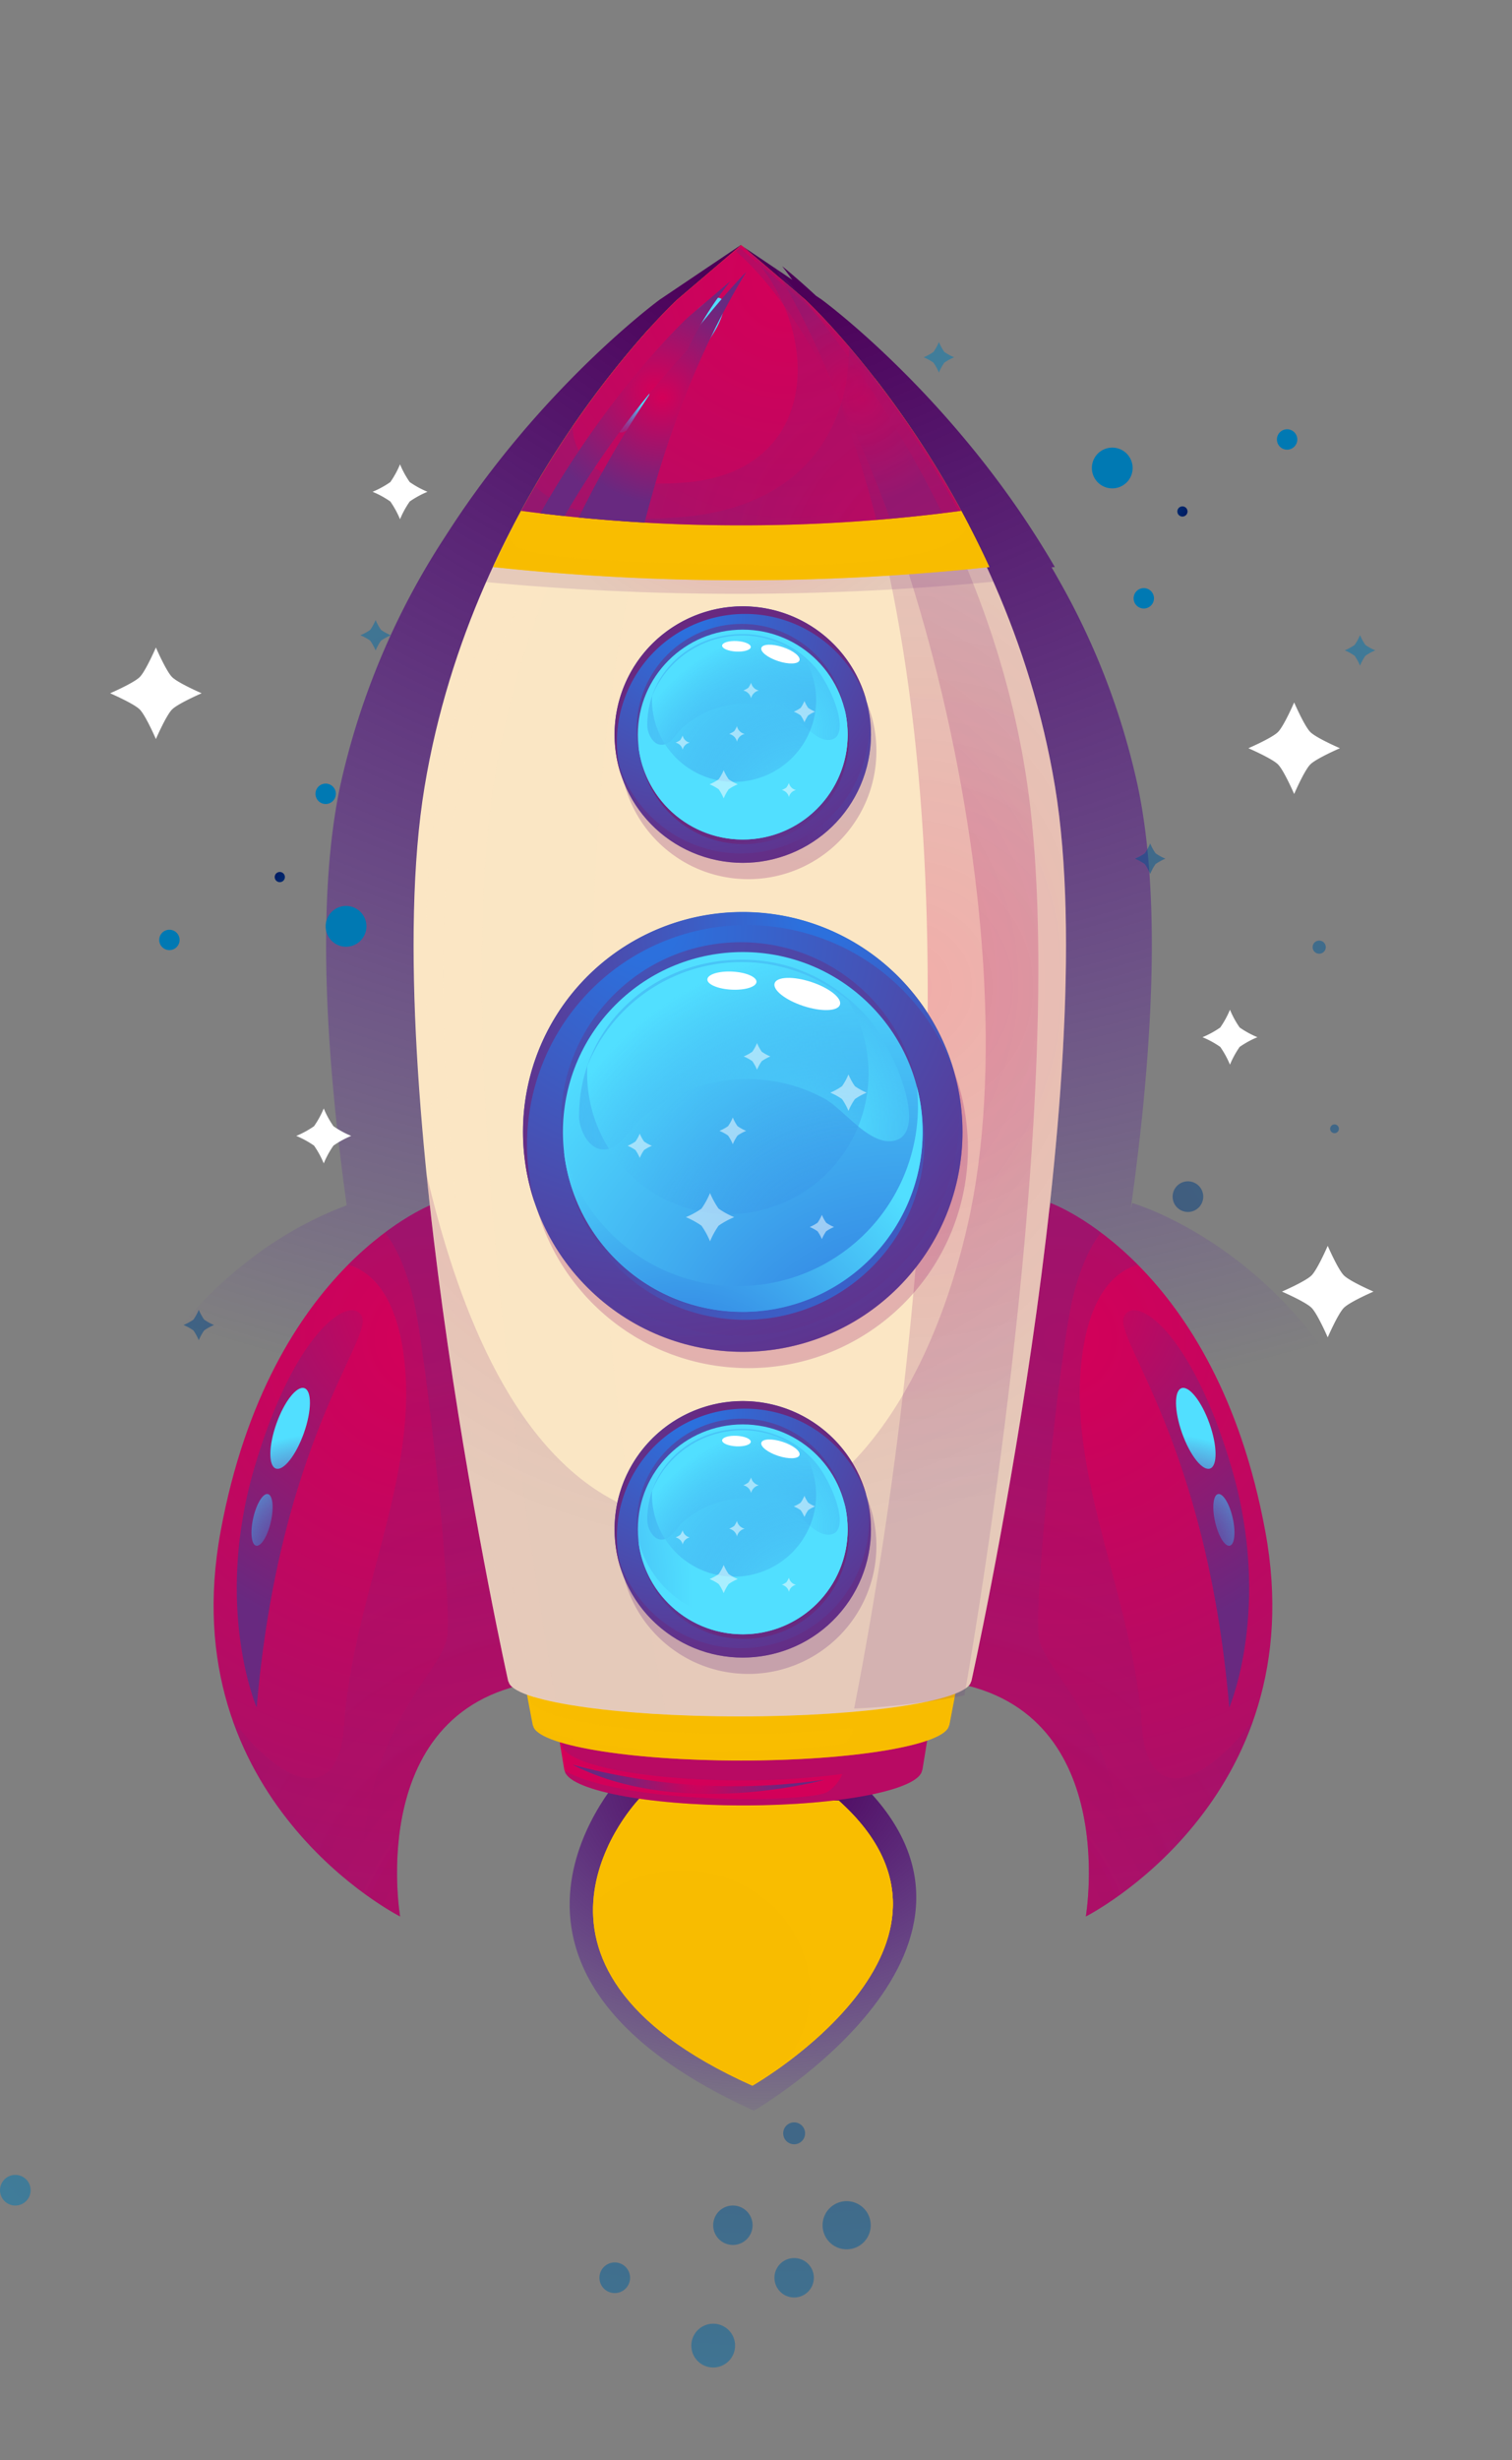 <svg xmlns="http://www.w3.org/2000/svg" xmlns:xlink="http://www.w3.org/1999/xlink" viewBox="0 0 283.598 461.277"><rect x="0" y="0" width="283.598" height="461.277" fill="#808080" stroke="none"/><defs><radialGradient id="b" cx="144.825" cy="39.064" r="259.248" gradientTransform="matrix(1.266 0 0 1 -36.796 0)" gradientUnits="userSpaceOnUse"><stop offset=".059" stop-color="#4b0057"/><stop offset=".878" stop-color="#4b00b3" stop-opacity="0"/></radialGradient><radialGradient id="a" cx="144.03" cy="274.944" r="224.598" gradientUnits="userSpaceOnUse"><stop offset=".059" stop-color="#000e57"/><stop offset=".889" stop-color="#0079b3"/></radialGradient><radialGradient id="i" cx="49.295" cy="162.536" r="17.625" xlink:href="#a"/><radialGradient id="j" cx="245.774" cy="78.766" r="17.626" gradientTransform="rotate(175.137 235.048 87.711)" xlink:href="#a"/><radialGradient id="k" cx="142.22" cy="332.345" r="77.779" xlink:href="#b"/><radialGradient id="c" cx="80.03" cy="250.916" r="247.98" gradientUnits="userSpaceOnUse"><stop offset=".007" stop-color="#d30059"/><stop offset="1" stop-color="#682980"/></radialGradient><radialGradient id="l" cx="107.111" cy="370.344" r="119.866" xlink:href="#c"/><radialGradient id="m" cx="106.388" cy="370.344" r="117.692" xlink:href="#c"/><radialGradient id="n" cx="64.5" cy="334.719" r="69.461" gradientTransform="matrix(.924 .382 .359 -.869 -99.343 510.95)" xlink:href="#c"/><radialGradient id="d" cx="58.814" cy="292.268" r="26.1" gradientUnits="userSpaceOnUse"><stop offset=".059" stop-color="#2c70dd" stop-opacity="0"/><stop offset=".889" stop-color="#51dfff"/></radialGradient><radialGradient id="o" cx="227.687" cy="250.916" r="247.98" gradientTransform="matrix(-1 0 0 1 426.364 0)" xlink:href="#c"/><radialGradient id="p" cx="254.768" cy="370.344" r="119.866" gradientTransform="matrix(-1 0 0 1 426.364 0)" xlink:href="#c"/><radialGradient id="q" cx="254.044" cy="370.344" r="117.692" gradientTransform="matrix(-1 0 0 1 426.364 0)" xlink:href="#c"/><radialGradient id="r" cx="200.945" cy="394.73" r="69.461" gradientTransform="matrix(-.924 .382 -.359 -.869 525.708 510.95)" xlink:href="#c"/><radialGradient id="s" cx="206.471" cy="292.268" r="26.1" gradientTransform="matrix(-1 0 0 1 426.364 0)" xlink:href="#d"/><radialGradient id="t" cx="139.209" cy="199.793" r="103.586" xlink:href="#c"/><radialGradient id="e" cx="169.96" cy="185.129" r="97.207" gradientUnits="userSpaceOnUse"><stop offset="0" stop-color="#d30059"/><stop offset="1" stop-color="#682980" stop-opacity=".6"/></radialGradient><radialGradient id="u" cx="139.986" cy="184.141" r="106.191" xlink:href="#e"/><radialGradient id="v" cx="138.744" cy="79.905" r="40.316" xlink:href="#e"/><radialGradient id="w" cx="148.057" cy="51.793" r="240.162" xlink:href="#c"/><radialGradient id="x" cx="140.339" cy="215.308" r="75.534" xlink:href="#c"/><radialGradient id="f" cx="121.241" cy="174.046" r="95.435" gradientTransform="rotate(45 139.317 212.244)" gradientUnits="userSpaceOnUse"><stop offset=".059" stop-color="#2c70dd"/><stop offset="1" stop-color="#682980"/></radialGradient><radialGradient id="y" cx="120.83" cy="173.025" r="75.524" xlink:href="#f"/><radialGradient id="z" cx="121.614" cy="204.554" r="73.734" xlink:href="#f"/><radialGradient id="A" cx="169.693" cy="265.722" r="100.924" gradientTransform="rotate(81.032 139.686 213.718)" xlink:href="#f"/><radialGradient id="B" cx="168.956" cy="262.406" r="100.925" xlink:href="#f"/><radialGradient id="g" cx="169.325" cy="264.248" r="100.924" gradientTransform="rotate(45 139.317 212.244)" gradientUnits="userSpaceOnUse"><stop offset=".059" stop-color="#2c70dd"/><stop offset=".889" stop-color="#51dfff"/></radialGradient><radialGradient id="h" cx="147.935" cy="211.421" r="77.045" gradientUnits="userSpaceOnUse"><stop offset=".111" stop-color="#51dfff"/><stop offset=".941" stop-color="#2c70dd" stop-opacity="0"/></radialGradient><radialGradient id="C" cx="159.991" cy="240.456" r="71.055" xlink:href="#d"/><radialGradient id="D" cx="169.336" cy="257.415" r="65.083" xlink:href="#g"/><radialGradient id="E" cx="128.772" cy="264.468" r="55.674" gradientTransform="rotate(50.412 139.317 286.752)" xlink:href="#f"/><radialGradient id="F" cx="128.532" cy="263.873" r="44.059" xlink:href="#f"/><radialGradient id="G" cx="128.99" cy="282.266" r="43.014" xlink:href="#f"/><radialGradient id="H" cx="157.038" cy="317.949" r="58.877" xlink:href="#f"/><radialGradient id="I" cx="156.608" cy="316.015" r="58.877" xlink:href="#f"/><radialGradient id="J" cx="156.823" cy="317.09" r="58.877" xlink:href="#g"/><radialGradient id="K" cx="144.344" cy="286.272" r="44.946" xlink:href="#h"/><radialGradient id="L" cx="151.378" cy="303.21" r="41.451" xlink:href="#d"/><radialGradient id="M" cx="156.829" cy="313.103" r="37.968" xlink:href="#g"/><radialGradient id="N" cx="128.772" cy="115.452" r="55.674" gradientTransform="rotate(75.532 139.317 137.736)" xlink:href="#f"/><radialGradient id="O" cx="128.532" cy="114.857" r="44.059" xlink:href="#f"/><radialGradient id="P" cx="128.99" cy="133.25" r="43.014" xlink:href="#f"/><radialGradient id="Q" cx="157.038" cy="168.934" r="58.877" xlink:href="#f"/><radialGradient id="R" cx="156.608" cy="166.999" r="58.877" xlink:href="#f"/><radialGradient id="S" cx="156.823" cy="168.074" r="58.877" xlink:href="#g"/><radialGradient id="T" cx="144.344" cy="137.256" r="44.946" xlink:href="#h"/><radialGradient id="U" cx="151.378" cy="154.194" r="41.451" xlink:href="#d"/><radialGradient id="V" cx="156.829" cy="164.087" r="37.968" xlink:href="#g"/><radialGradient id="W" cx="170.46" cy="105.486" fx="187.384" fy="116.519" r="60.763" xlink:href="#c"/><radialGradient id="X" cx="170.46" cy="102.956" fx="185.609" fy="112.832" r="54.391" xlink:href="#c"/><radialGradient id="Y" cx="60.104" cy="57.547" r="14.022" gradientTransform="rotate(36.276 72.062 167.552)" xlink:href="#d"/><radialGradient id="Z" cx="56.596" cy="72.333" r="8.563" gradientTransform="rotate(32.865 69.395 180.394)" xlink:href="#d"/><radialGradient id="aa" cx="124.258" cy="74.482" r="19.983" xlink:href="#c"/><radialGradient id="ab" cx="122.835" cy="72.989" r="22.649" xlink:href="#c"/><radialGradient id="ac" cx="158.909" cy="71.859" r="23.253" xlink:href="#c"/><radialGradient id="ad" cx="161.69" cy="74.973" r="19.137" xlink:href="#c"/><radialGradient id="ae" cx="131.028" cy="333.612" r="16.816" xlink:href="#c"/></defs><g style="isolation:isolate"><path d="M221.434 359.038l.046-.02.506-.224q.3-.135.665-.305l.005-.002c9.54-4.434 51.132-26.57 40.69-71.359-5.946-25.504-18.897-40.948-30.263-49.992-10.442-8.31-19.545-11.217-20.641-11.547l-.003-.001-.108-.032c.062-.049-.038.405-.268 1.265 3.996-28.345 5.851-57.889 1.38-79.263a136.568 136.568 0 00-14.856-38.832c-.441-.786-.885-1.568-1.336-2.338l-.01-.02c.2-.017.404-.03.604-.048a159.735 159.735 0 00-2.713-4.49q-1.074-1.72-2.168-3.385v-.002l-.11-.168q-.837-1.267-1.683-2.498h.007c-.092-.136-.186-.266-.28-.401-.218-.316-.437-.627-.656-.94-.253-.362-.506-.728-.76-1.085-.12-.168-.239-.33-.358-.496-.23-.323-.463-.641-.694-.96-.219-.3-.437-.603-.655-.9l-.45-.605q-.344-.462-.688-.918l-.577-.764-.536-.698c-.222-.288-.443-.576-.665-.86q-.26-.335-.52-.665l-.61-.768c-.214-.269-.428-.54-.642-.806-.156-.194-.312-.384-.468-.576q-.34-.42-.68-.833-.529-.644-1.056-1.274-.354-.424-.706-.84c-.156-.184-.314-.375-.47-.557-.215-.253-.428-.498-.643-.747l-.085-.1-.041-.048-.445-.51c-.165-.19-.331-.384-.496-.572-.245-.279-.488-.553-.732-.827l-.435-.488-.515-.576-.093-.103-.029-.033a162.358 162.358 0 00-.999-1.095l-.53-.577q-.46-.496-.913-.981l-.141-.15-.144-.154-.408-.43c-.34-.358-.678-.714-1.014-1.062l-.04-.042-.49-.504c-.194-.2-.39-.406-.584-.603l-.002-.003-.486-.493-.354-.356a184.628 184.628 0 00-5.01-4.866l-.276-.26c-.33-.307-.651-.603-.97-.895l-.34-.312c-.305-.277-.6-.545-.894-.809l-.353-.317q-.428-.382-.837-.744a180.402 180.402 0 00-1.129-.987l-.23-.198-.808-.693-.083-.07a134.084 134.084 0 00-2.304-1.913l-.158-.129-.49-.393-.215-.172-.39-.308-.218-.171a86.45 86.45 0 00-.496-.385l-.223-.17a53.49 53.49 0 00-.159-.122l-.145-.11-.11-.081-.081-.061-.058-.042-1.06-.714c-3.904-3.62-6.342-5.542-6.342-5.542.648.838 1.27 1.695 1.898 2.549l-9.641-6.493v-.042l-.032.02-.03-.02v.042l-15.146 10.2-.058.042-.08.06-.11.082-.146.11-.16.121-.222.171a76.904 76.904 0 00-.496.385l-.218.171-.39.308-.215.172-.49.393-.158.129c-.665.539-1.435 1.176-2.303 1.913l-.084.07c-.26.22-.532.455-.807.693l-.231.198a169.211 169.211 0 00-1.129.987q-.41.362-.836.744l-.354.317c-.293.264-.59.532-.894.81l-.34.31-.166.154-.117.107-.687.636-.277.259a183.915 183.915 0 00-4.413 4.266l-.057.058-.539.542-.354.356c-.315.319-.633.646-.952.975l-.162.166c-.155.16-.309.318-.464.48-.344.356-.69.72-1.038 1.086l-.585.62q-.507.54-1.02 1.095-.316.341-.633.689c-.339.37-.677.74-1.019 1.12-.22.244-.443.495-.665.744-.338.38-.676.758-1.017 1.146-.229.261-.459.53-.689.794-.34.392-.68.781-1.022 1.183-.206.242-.415.494-.622.74l-.09.106-.096.114q-.715.85-1.433 1.724c-.056.067-.111.137-.167.205l-.058.07c-.304.372-.608.742-.913 1.12-.276.344-.552.695-.828 1.043-.315.397-.629.793-.944 1.196-.268.345-.537.696-.805 1.046-.274.356-.547.71-.82 1.072l-.26.346c-.225.298-.448.6-.671.9-.21.283-.419.562-.628.847-.157.214-.314.433-.47.649q-.325.448-.65.9c-.148.207-.297.41-.445.62-.237.333-.472.674-.708 1.012-.19.273-.382.544-.572.819-.096.14-.194.276-.29.417h.007q-.945 1.377-1.877 2.797c-.335.509-.669 1.018-1 1.535l-.001.001c-.134.21-.269.416-.403.627a140.55 140.55 0 00-19.652 46.821c-4.13 19.737-2.863 46.44.501 72.733l.002.012q.365 2.853.76 5.697a69.986 69.986 0 00-19.401 11.134l-.003.002c-11.366 9.044-24.317 24.488-30.263 49.992-3.25 13.938-1.454 25.677 2.84 35.377h.001c9.155 20.677 29.682 32.066 37.057 35.607l.01.005c.278.133.537.256.775.366l.016.008q.36.167.657.3l.013.007.491.218.057.024c.291.127.492.211.597.254l.026.011.066.027s-7.668-35.24 26.67-42.984a8.941 8.941 0 001.684.815c.228.086.471.172.727.257l.073.025q.372.123.782.243l.105.03.076.023c.717 3.04 1.193 4.97 1.342 5.565l.007.029.047.187h.062c.117.57.747 1.122 1.831 1.649a14.46 14.46 0 001.514.618c.847.298 1.846.585 2.979.86.69 3.396 1.1 5.29 1.1 5.29h.053c.006.035.026.07.035.106.371 1.35 3.212 2.596 7.828 3.627l.014.003q.568.127 1.171.25l.047.009q.588.119 1.207.233l.094.017c.402.074.811.146 1.233.217l.125.02c.414.07.834.137 1.266.203l.17.026c.421.063.848.126 1.286.188l.218.029c.426.059.856.117 1.297.173l.292.035c.422.053.847.105 1.282.155l.366.04c.42.048.84.095 1.271.14l.411.041c.422.043.845.086 1.276.127l.49.044c.415.038.83.075 1.253.111.184.016.373.03.558.045.409.033.816.066 1.232.097.21.016.425.03.637.045.4.029.8.058 1.206.085l.71.044c.39.024.777.049 1.172.071.281.016.57.03.854.045.356.02.71.039 1.071.057l.927.04c.35.016.697.033 1.05.047.324.013.652.024.979.035.341.013.68.026 1.025.037l1.029.029c.34.01.68.02 1.024.028.374.009.753.015 1.13.023.313.006.624.013.94.018.408.007.822.01 1.235.015.294.003.585.008.88.01q1.06.009 2.132.009c23.04 0 41.78-2.927 42.422-6.575h.053l.008-.035c.04-.188.463-2.15 1.153-5.55 3.124-.856 4.968-1.816 5.176-2.831h.062s.475-1.884 1.274-5.265c.812-.122 1.597-.248 2.337-.377.09-.406.187-.853.289-1.32a4.488 4.488 0 00.688-.463 43.56 43.56 0 0110.631 3.51q1.322.65 2.52 1.369 1.2.717 2.28 1.497 1.081.778 2.05 1.61.97.833 1.832 1.712.864.878 1.627 1.796a29.497 29.497 0 012.078 2.823q.624.962 1.162 1.946.269.491.517.987a36.36 36.36 0 013.37 10.905q.144.955.242 1.882a45.812 45.812 0 01-.473 13.198l.074-.03.013-.005c.105-.043.308-.129.607-.259z" style="mix-blend-mode:screen" fill="url(#b)"/><path d="M60.722 207.832a17.467 17.467 0 001.82 3.328 17.468 17.468 0 003.329 1.82 17.468 17.468 0 00-3.329 1.821 17.467 17.467 0 00-1.82 3.329 17.47 17.47 0 00-1.82-3.329 17.47 17.47 0 00-3.33-1.82 17.47 17.47 0 003.33-1.82 17.47 17.47 0 001.82-3.33zM75.031 87.06a17.465 17.465 0 001.82 3.329 17.465 17.465 0 003.33 1.82 17.467 17.467 0 00-3.33 1.82 17.462 17.462 0 00-1.82 3.329 17.464 17.464 0 00-1.82-3.329 17.467 17.467 0 00-3.329-1.82 17.465 17.465 0 003.329-1.82 17.467 17.467 0 001.82-3.329zM230.697 189.324a17.468 17.468 0 001.82 3.329 17.467 17.467 0 003.33 1.82 17.465 17.465 0 00-3.33 1.82 17.47 17.47 0 00-1.82 3.33 17.467 17.467 0 00-1.82-3.33 17.462 17.462 0 00-3.329-1.82 17.464 17.464 0 003.329-1.82 17.464 17.464 0 001.82-3.329zM242.738 131.705s1.916 4.431 3.034 5.55 5.549 3.034 5.549 3.034-4.43 1.916-5.549 3.034-3.034 5.549-3.034 5.549-1.917-4.43-3.035-5.549-5.549-3.034-5.549-3.034 4.431-1.917 5.55-3.035 3.034-5.549 3.034-5.549zM249.034 233.589s1.916 4.43 3.034 5.548 5.55 3.035 5.55 3.035-4.432 1.917-5.55 3.035-3.034 5.548-3.034 5.548-1.917-4.43-3.035-5.548-5.548-3.035-5.548-3.035 4.43-1.917 5.548-3.035 3.035-5.548 3.035-5.548zM29.241 121.403s1.917 4.43 3.035 5.548 5.548 3.035 5.548 3.035-4.43 1.917-5.548 3.035-3.035 5.548-3.035 5.548-1.917-4.43-3.035-5.548-5.548-3.035-5.548-3.035 4.43-1.917 5.548-3.035 3.035-5.548 3.035-5.548z" fill="#fff"/><path d="M70.452 116.251a9.705 9.705 0 001.011 1.849 9.705 9.705 0 001.849 1.01 9.703 9.703 0 00-1.849 1.012 9.705 9.705 0 00-1.01 1.848 9.703 9.703 0 00-1.012-1.848 9.703 9.703 0 00-1.848-1.011 9.705 9.705 0 001.848-1.011 9.703 9.703 0 001.011-1.849zm144.27 43.738a9.696 9.696 0 01-1.849 1.011 9.696 9.696 0 011.849 1.011 9.696 9.696 0 011.01 1.849 9.696 9.696 0 011.012-1.849 9.696 9.696 0 011.848-1.011 9.696 9.696 0 01-1.848-1.011 9.696 9.696 0 01-1.011-1.849 9.696 9.696 0 01-1.011 1.849zm39.36-39.058a9.7 9.7 0 01-1.849 1.011 9.7 9.7 0 011.849 1.011 9.7 9.7 0 011.01 1.849 9.701 9.701 0 011.012-1.849 9.699 9.699 0 011.848-1.01 9.699 9.699 0 01-1.848-1.012 9.704 9.704 0 01-1.011-1.848 9.703 9.703 0 01-1.011 1.848zM36.274 247.427a9.696 9.696 0 01-1.849 1.01 9.702 9.702 0 011.849 1.011 9.7 9.7 0 011.01 1.849 9.705 9.705 0 011.012-1.849 9.705 9.705 0 011.848-1.01 9.7 9.7 0 01-1.848-1.011 9.702 9.702 0 01-1.011-1.849 9.696 9.696 0 01-1.011 1.849zm138.82-181.444a9.696 9.696 0 01-1.849 1.011 9.696 9.696 0 011.849 1.011 9.696 9.696 0 011.01 1.849 9.696 9.696 0 011.012-1.849 9.696 9.696 0 011.848-1.011 9.696 9.696 0 01-1.848-1.011 9.7 9.7 0 01-1.011-1.849 9.7 9.7 0 01-1.011 1.849zM-14.772 434.872a8.207 8.207 0 00-8.207 8.207 8.207 8.207 0 008.207 8.207 8.207 8.207 0 008.207-8.207 8.207 8.207 0 00-8.207-8.207zm6.976 27.903a2.052 2.052 0 00-2.052 2.052 2.052 2.052 0 002.052 2.051 2.052 2.052 0 002.051-2.051 2.052 2.052 0 00-2.051-2.052zm-35.7-11.49a4.924 4.924 0 00-4.924 4.925 4.924 4.924 0 004.924 4.924 4.924 4.924 0 004.924-4.924 4.924 4.924 0 00-4.924-4.924zm-12.31-82.068a3.283 3.283 0 00-3.283 3.283 3.283 3.283 0 003.283 3.283 3.283 3.283 0 003.282-3.283 3.283 3.283 0 00-3.282-3.283zm193.27 44.317a3.693 3.693 0 103.693 3.693 3.693 3.693 0 00-3.693-3.693zm-3.693 22.159a4.103 4.103 0 104.104 4.103 4.103 4.103 0 00-4.104-4.103zm187.936-18.876a9.848 9.848 0 109.848 9.848 9.848 9.848 0 00-9.848-9.848zm-17.645 51.703a2.872 2.872 0 102.873 2.872 2.872 2.872 0 00-2.873-2.872zm.41-26.262a4.103 4.103 0 104.104 4.103 4.103 4.103 0 00-4.103-4.103zm-13.95-60.73a3.283 3.283 0 103.282 3.282 3.283 3.283 0 00-3.283-3.282zm77.964 51.703a13.13 13.13 0 1013.13 13.13 13.13 13.13 0 00-13.13-13.13zm-15.593 43.496a3.283 3.283 0 103.283 3.282 3.283 3.283 0 00-3.283-3.282zm14.772-70.579a2.462 2.462 0 102.462 2.462 2.462 2.462 0 00-2.462-2.462zm6.566-25.441a4.103 4.103 0 104.103 4.103 4.103 4.103 0 00-4.103-4.103zm-27.493 62.372a2.872 2.872 0 102.872 2.872 2.872 2.872 0 00-2.872-2.872zM27.493 473.444a6.155 6.155 0 106.155 6.155 6.155 6.155 0 00-6.155-6.155zM-48.83 302.742a4.514 4.514 0 00-4.514 4.514 4.514 4.514 0 004.514 4.514 4.514 4.514 0 004.513-4.514 4.514 4.514 0 00-4.514-4.514zm10.668 30.365a2.052 2.052 0 00-2.051 2.052 2.052 2.052 0 002.051 2.052 2.052 2.052 0 002.052-2.052 2.052 2.052 0 00-2.052-2.051zm-34.468-5.744a8.617 8.617 0 00-8.617 8.617 8.617 8.617 0 008.617 8.617 8.617 8.617 0 008.617-8.617 8.617 8.617 0 00-8.617-8.617zm18.055-5.745a2.052 2.052 0 00-2.052 2.052 2.052 2.052 0 002.052 2.051 2.052 2.052 0 002.052-2.051 2.052 2.052 0 00-2.052-2.052zm-31.596 76.323a7.386 7.386 0 00-7.387 7.387 7.386 7.386 0 007.387 7.386 7.386 7.386 0 007.386-7.387 7.386 7.386 0 00-7.386-7.386zm35.7 0a2.052 2.052 0 00-2.052 2.052 2.052 2.052 0 002.051 2.052 2.052 2.052 0 002.052-2.052 2.052 2.052 0 00-2.052-2.052zm-26.673 77.144a4.103 4.103 0 00-4.103 4.104 4.103 4.103 0 004.103 4.103 4.103 4.103 0 004.103-4.103 4.103 4.103 0 00-4.103-4.104zM2.872 407.79a2.872 2.872 0 102.873 2.873 2.872 2.872 0 00-2.873-2.873zm155.93 4.925a4.514 4.514 0 104.514 4.513 4.514 4.514 0 00-4.514-4.513zm-9.848-14.773a2.052 2.052 0 102.051 2.052 2.052 2.052 0 00-2.051-2.052zm0 25.441a3.693 3.693 0 103.693 3.694 3.693 3.693 0 00-3.693-3.694zm-33.648.821a2.872 2.872 0 102.872 2.873 2.872 2.872 0 00-2.872-2.873zm107.509-202.708a2.872 2.872 0 102.872 2.872 2.872 2.872 0 00-2.872-2.872zm24.62-45.138a1.231 1.231 0 101.231 1.231 1.231 1.231 0 00-1.23-1.23zm2.873 34.469a.82.82 0 10.82.82.82.82 0 00-.82-.82z" style="mix-blend-mode:screen" opacity=".5" fill="url(#a)"/><path d="M53.437 164.448a.956.956 0 11-.956-.956.956.956 0 01.956.956zm7.645-17.522a1.911 1.911 0 101.912 1.912 1.911 1.911 0 00-1.912-1.912zm3.823 22.937a3.823 3.823 0 103.823 3.823 3.823 3.823 0 00-3.823-3.823zm-33.131 4.46a1.911 1.911 0 101.911 1.912 1.911 1.911 0 00-1.911-1.912z" style="mix-blend-mode:screen" fill="url(#i)"/><path d="M220.83 95.98a.956.956 0 111.034.872.956.956 0 01-1.033-.871zm-6.131 18.108a1.911 1.911 0 10-2.067-1.743 1.912 1.912 0 002.067 1.743zm-5.755-22.53a3.823 3.823 0 10-4.134-3.485 3.823 3.823 0 004.134 3.484zm32.634-7.255a1.911 1.911 0 10-2.067-1.743 1.911 1.911 0 002.067 1.743z" style="mix-blend-mode:screen" fill="url(#j)"/><path d="M141.408 395.758c-59.194-26.903-24.404-63.3-24.404-63.3l43.097.527c34.79 31.65-18.693 62.773-18.693 62.773z" style="mix-blend-mode:screen" fill="url(#k)"/><path d="M157.303 337.604l-37.285-.45s-30.097 30.996 21.113 53.906c0 0 46.27-26.503 16.172-53.456z" fill="#f9bd00"/><path d="M157.303 337.604l-37.285-.45s-30.097 30.996 21.113 53.906c0 0 46.27-26.503 16.172-53.456z" style="mix-blend-mode:multiply" fill="#f9bd00"/><path d="M149.932 348.488l-21.973-.264S110.222 366.49 140.4 379.99c0 0 27.267-15.619 9.53-31.502z" style="mix-blend-mode:multiply" fill="#f9bd00"/><path d="M150.013 337.476l-22.142-.321s-17.873 22.183 12.538 38.58c0 0 27.477-18.969 9.604-38.259z" fill="#f9bd00"/><path d="M145.485 337.545l-12.736-.22s-10.282 15.17 7.212 26.382c0 0 15.805-12.971 5.524-26.162z" style="mix-blend-mode:multiply" fill="#f9bd00"/><path d="M144.143 337.545l-9.948-.22s-8.03 15.17 5.633 26.382c0 0 12.346-12.971 4.315-26.162z" style="mix-blend-mode:screen" fill="#f9bd00"/><path d="M157.303 337.604l-37.285-.45a36.01 36.01 0 00-6.007 9.106l32.436.39c17.636 15.794 9.05 31.43-1.082 41.674 10.692-7.436 36.27-28.93 11.938-50.72z" style="mix-blend-mode:multiply" fill="#f9bd00"/><path d="M127.837 350.64a24.783 24.783 0 00-16.569 6.239c-.533 10.387 5.34 23.21 29.863 34.181 0 0 2.429-1.392 5.808-3.858a21.809 21.809 0 004.986-13.837c0-12.55-10.785-22.724-24.088-22.724z" style="mix-blend-mode:screen" fill="#f9bd00" opacity=".4"/><path d="M81.69 225.556s-31.007 11.074-40.31 61.572 33.666 72.204 33.666 72.204-7.088-41.196 28.35-44.297c0 0-22.37-90.144-21.706-89.48z" fill="url(#c)"/><path d="M103.396 315.035s-22.37-90.144-21.706-89.48c0 0-7.597 2.718-16.397 11.581 3.844 1.088 9.335 5.102 10.653 18.934 2.077 21.816-9.87 44.152-11.428 67.526-1.045 15.675-12.134 10.559-20.893-1.091 8.902 25.445 31.421 36.827 31.421 36.827s-7.088-41.196 28.35-44.297z" style="mix-blend-mode:multiply" opacity=".25" fill="url(#l)"/><path d="M103.396 315.035s-22.37-90.144-21.706-89.48a41.08 41.08 0 00-9.492 5.562c1.106 1.343 3.545 4.96 5.318 12.35 2.362 9.84 7.48 57.473 6.299 63.771S70.43 321.804 68.069 346.21c0 0-4.269 2.601-12.8-3.402a70.405 70.405 0 0019.777 16.524s-7.088-41.196 28.35-44.297z" style="mix-blend-mode:multiply" opacity=".25" fill="url(#m)"/><path d="M48.14 320.151s-8.09-18.742-.447-44.883 18.267-32.673 20.196-28.398-15.486 23.393-19.749 73.281z" style="mix-blend-mode:screen" fill="url(#n)"/><path d="M57.103 260.28c1.417.504 1.365 4.286-.116 8.448s-3.83 7.127-5.247 6.623-1.365-4.286.116-8.448 3.83-7.127 5.247-6.623zM47.5 284.6c-.609 2.673-.364 5.008.546 5.216s2.141-1.792 2.75-4.465.365-5.01-.545-5.216-2.142 1.791-2.75 4.465z" style="mix-blend-mode:screen" fill="url(#d)"/><path d="M197.017 225.556s31.008 11.074 40.31 61.572-33.665 72.204-33.665 72.204 7.087-41.196-28.35-44.297c0 0 22.37-90.144 21.705-89.48z" fill="url(#o)"/><path d="M175.312 315.035s22.37-90.144 21.705-89.48c0 0 7.597 2.718 16.398 11.581-3.844 1.088-9.336 5.102-10.653 18.934-2.078 21.816 9.869 44.152 11.427 67.526 1.045 15.675 12.135 10.559 20.894-1.091-8.902 25.445-31.421 36.827-31.421 36.827s7.087-41.196-28.35-44.297z" style="mix-blend-mode:multiply" opacity=".25" fill="url(#p)"/><path d="M175.312 315.035s22.37-90.144 21.705-89.48a41.082 41.082 0 019.492 5.562c-1.105 1.343-3.544 4.96-5.318 12.35-2.362 9.84-7.48 57.473-6.298 63.771s13.384 14.566 15.746 38.972c0 0 4.269 2.601 12.8-3.402a70.405 70.405 0 01-19.777 16.524s7.087-41.196-28.35-44.297z" style="mix-blend-mode:multiply" opacity=".25" fill="url(#q)"/><path d="M230.567 320.151s8.091-18.742.448-44.883-18.267-32.673-20.196-28.398 15.485 23.393 19.748 73.281z" style="mix-blend-mode:screen" fill="url(#r)"/><path d="M226.851 266.903c1.481 4.162 1.533 7.944.116 8.448s-3.766-2.46-5.246-6.623-1.533-7.944-.116-8.448 3.766 2.46 5.246 6.623zm1.605 13.232c-.91.207-1.154 2.542-.545 5.216s1.84 4.672 2.75 4.465 1.154-2.543.545-5.216-1.84-4.673-2.75-4.465z" style="mix-blend-mode:screen" fill="url(#s)"/><path d="M185.132 162.935c-7.145-56.334-36.44-91.543-36.44-91.543l-9.25-10.277v-.042l-.019.021-.019-.021v.042l-9.25 10.277s-29.295 35.209-36.44 91.543 12.147 169.003 12.147 169.003h.042c.508 3.648 15.315 6.575 33.52 6.575s33.013-2.927 33.52-6.575h.043s19.292-112.668 12.147-169.003z" fill="#d30059"/><path d="M185.545 166.574a158.014 158.014 0 00-.412-3.639c-7.146-56.334-36.44-91.543-36.44-91.543l-9.25-10.277v-.042l-.02.021-.019-.021v.042l-9.25 10.277s-29.295 35.209-36.44 91.543c-2.806 22.128-1.533 52.947 1.047 82.216 4.047 43.378 10.672 82.08 10.672 82.08h.042c.508 3.649 15.315 6.575 33.52 6.575a141.159 141.159 0 0018.999-1.192 7.087 7.087 0 01-2.847 3.384c-3.13 1.937-37.14 2.576-49.216-3.953.78 3.598 15.466 6.468 33.492 6.468 18.206 0 33.013-2.927 33.52-6.575h.043s.508-2.972 1.327-8.169l-1.269.538c2.792-17.064 16.574-105.174 12.5-157.733z" style="mix-blend-mode:multiply" opacity=".25" fill="url(#t)"/><path d="M192.174 154.519c-8.313-56.335-42.396-91.544-42.396-91.544L139.016 52.7v-.043l-.022.022-.022-.022v.043l-10.763 10.276s-34.082 35.21-42.395 91.544 14.132 169.003 14.132 169.003h.049c.59 3.648 17.818 6.574 38.999 6.574s38.408-2.926 38.999-6.574h.049s22.445-112.669 14.132-169.003z" fill="#f9bd00"/><path d="M191.908 152.892c-8.724-55.377-42.13-89.917-42.13-89.917L139.016 52.7v-.043l-.022.022-.022-.022v.043l-10.763 10.276s-34.082 35.21-42.395 91.544c-4.588 31.094.194 79.344 5.4 116.344 4.005 27.522 8.02 47.677 8.02 47.677h.049c.59 3.648 17.818 6.575 38.999 6.575a191.828 191.828 0 0021.775-1.153 4.214 4.214 0 01-1.526 2.795c-1.698 1.018-44.761 4.487-58.628-3.45l.043.215h.049c.59 3.648 17.818 6.574 38.999 6.574s38.408-2.926 38.999-6.574h.049s.983-4.94 2.46-13.247l-1.8 1.028c4.638-25.164 19.118-109.985 13.206-158.411z" style="mix-blend-mode:multiply" fill="#f9bd00" opacity=".5"/><path d="M197.895 147.558c-9.243-55.914-47.142-90.861-47.142-90.861l-11.967-10.2v-.042l-.025.02-.024-.02v.042l-11.968 10.2s-37.898 34.947-47.142 90.861S95.34 315.303 95.34 315.303h.054c.657 3.62 19.814 6.525 43.366 6.525s42.71-2.905 43.366-6.525h.054s24.958-111.83 15.714-167.745z" fill="#fbe6c4"/><g style="mix-blend-mode:screen" opacity=".5" fill="#fbe6c4"><path d="M144.327 52.038l8.91 7.594a45.164 45.164 0 00-.175-.164l-8.735-7.445z"/><path d="M144.278 51.996l.025.021.009-.008-3.217-2.741v-.042l-.025.02-.025-.02v.042l-11.967 10.2S91.18 94.414 81.936 150.329c-8.76 52.99 13.193 156.183 15.514 166.834a19.268 19.268 0 002.864 1.059C96.666 301.164 76.756 203.99 85.168 153.1c9.244-55.915 47.143-90.862 47.143-90.862l11.967-10.2z" style="mix-blend-mode:screen"/></g><path d="M124.926 321.421c-8.207-41.583-33.194-191.493 15.039-270.433 0 0-41.652 41.53-48.244 102.885-5.86 54.542 9.115 145.541 12.514 165.082a137.742 137.742 0 0020.691 2.466z" style="mix-blend-mode:screen" fill="#fbe6c4" opacity=".5"/><path d="M160.204 320.346c8.207-41.584 33.194-191.494-15.039-270.433 0 0 41.653 41.529 48.244 102.885 5.86 54.542-9.115 145.54-12.514 165.082a137.742 137.742 0 01-20.691 2.466z" style="mix-blend-mode:multiply" opacity=".25" fill="url(#e)"/><path d="M150.753 56.697l-11.967-10.2v-.042l-.025.02-.024-.02v.042l-.71.605c30.06 26.345 56.502 125.694 43.44 182.69-9.442 41.204-35.094 68.957-67.11 51.102-20.604-11.491-29.784-41.587-34.334-60.604 4.872 48.196 15.318 95.013 15.318 95.013h.054c.657 3.62 19.814 6.525 43.366 6.525s42.71-2.905 43.366-6.525h.054s24.958-111.83 15.714-167.745-47.142-90.861-47.142-90.861z" style="mix-blend-mode:multiply" opacity=".25" fill="url(#u)"/><path d="M138.344 111.34c16.535 0 32.583-.803 47.967-2.275a180.163 180.163 0 00-20.496-34.983 138.568 138.568 0 00-14.561-15.37l-12.883-10.2v-.041l-.027.02-.026-.02v.042l-12.883 10.2s-2.436 2.092-6.253 6.053a180.03 180.03 0 00-28.004 44.374 504.399 504.399 0 0047.166 2.2z" style="mix-blend-mode:multiply" opacity=".25" fill="url(#v)"/><path d="M139.023 108.796a434.803 434.803 0 0046.548-2.476c-14.491-31.628-34.556-50.151-34.556-50.151l-11.968-10.2v-.042l-.024.02-.025-.02v.042l-11.967 10.2s-20.065 18.523-34.557 50.151a434.806 434.806 0 0046.549 2.476z" fill="#f9bd00"/><path d="M138.424 100.893a378.151 378.151 0 0043.29-2.448 182.132 182.132 0 00-17.411-27.219 132.89 132.89 0 00-12.611-12.662l-13.24-10.2v-.042l-.028.02-.027-.02v.042l-13.24 10.2s-1.318 1.1-3.534 3.212a178.943 178.943 0 00-25.359 36.798 378.896 378.896 0 0042.16 2.319z" style="mix-blend-mode:screen" fill="#f9bd00"/><path d="M139.023 98.497a308.27 308.27 0 0041.28-2.72c-13.64-25.156-29.288-39.608-29.288-39.608l-11.968-10.2v-.042l-.024.02-.025-.02v.042l-11.967 10.2S111.38 70.62 97.74 95.777a308.27 308.27 0 0041.282 2.72z" fill="url(#w)"/><path d="M181.552 215.308a41.26 41.26 0 01-25.171 37.974q-1.85.782-3.787 1.386a41.199 41.199 0 01-12.255 1.853c-.68 0-1.354-.019-2.025-.052-.221-.01-.44-.03-.66-.045a41.85 41.85 0 01-1.339-.102c-.262-.025-.522-.059-.782-.09a41.43 41.43 0 01-1.19-.15c-.275-.04-.547-.087-.82-.133a40.868 40.868 0 01-1.126-.2 40.426 40.426 0 01-.829-.173q-.546-.118-1.086-.25a40.25 40.25 0 01-1.886-.512c-.27-.08-.54-.16-.806-.246a41.029 41.029 0 01-1.055-.356c-.258-.09-.517-.178-.774-.274-.36-.134-.716-.278-1.072-.422-.238-.097-.478-.188-.714-.289a40.936 40.936 0 01-1.229-.556c-.17-.079-.344-.152-.513-.234q-.838-.405-1.654-.847c-.235-.127-.463-.263-.695-.394-.317-.18-.635-.357-.946-.544-.258-.156-.51-.319-.765-.48-.277-.174-.555-.349-.828-.53-.261-.174-.518-.355-.775-.534-.257-.18-.513-.359-.765-.544a41.603 41.603 0 01-.774-.584q-.358-.276-.71-.558-.388-.312-.767-.632-.333-.282-.658-.57a41.56 41.56 0 01-.759-.683c-.204-.189-.403-.382-.603-.575-.253-.244-.506-.488-.753-.738-.18-.184-.356-.373-.534-.56-.255-.27-.511-.536-.759-.812-.138-.154-.27-.313-.406-.469a41.377 41.377 0 01-2.712-3.462c-.088-.125-.18-.247-.266-.374-.237-.346-.463-.7-.69-1.054-.11-.172-.223-.343-.33-.517a41.143 41.143 0 01-.624-1.049c-.109-.189-.22-.377-.326-.567-.197-.353-.386-.71-.573-1.068a41.832 41.832 0 01-.301-.59q-.272-.544-.528-1.097-.137-.297-.27-.596a40.83 40.83 0 01-.487-1.14c-.078-.192-.153-.385-.228-.577a40.82 40.82 0 01-.451-1.2c-.061-.172-.117-.346-.176-.519a40.995 40.995 0 01-.425-1.302l-.088-.312a40.941 40.941 0 01-1.035-4.414c-.032-.18-.067-.36-.097-.541-.009-.057-.02-.113-.03-.17v-.005c-.048-.298-.087-.599-.128-.9q-.06-.442-.112-.887c-.035-.305-.069-.61-.097-.916a40.841 40.841 0 01-.088-1.163c-.015-.24-.034-.478-.045-.719a41.326 41.326 0 01-.05-1.936 41.545 41.545 0 01.475-6.277 41.105 41.105 0 0111.597-22.866q1.398-1.398 2.926-2.66 1.527-1.26 3.173-2.372a41.021 41.021 0 0123.043-7.039c.659 0 1.313.02 1.965.05.21.01.418.027.627.04.443.027.884.06 1.323.1.241.023.48.05.72.077q.615.069 1.224.155c.24.035.48.069.72.107.418.068.834.144 1.249.223.214.042.429.08.641.123q.833.175 1.654.382l.269.067q.858.223 1.701.483c.224.069.445.145.667.217.37.12.74.243 1.105.374.25.09.498.183.746.277q.5.19.992.391c.256.105.51.21.764.32.32.139.636.284.952.43.247.116.496.228.74.347.344.168.682.345 1.02.522q.588.308 1.165.634c.312.177.626.352.933.537.275.165.545.339.816.51.238.151.476.301.711.456.282.187.56.378.836.571q.319.223.634.45c.285.208.568.417.848.631.184.14.365.285.546.43.295.233.59.467.88.709.105.088.207.18.312.27a41.405 41.405 0 013.105 2.948c.097.1.194.2.29.302.295.318.584.642.87.97q.146.165.29.333.434.507.852 1.027l.202.257a41.275 41.275 0 013.536 5.27l.037.063q.375.667.723 1.35l.097.188q.346.682.668 1.377l.048.106a40.894 40.894 0 012.269 6.246v.003q.183.667.342 1.344v.001q.261 1.1.461 2.22c.013.067.025.133.036.2q.175 1 .3 2.016c.017.133.035.265.05.399.071.62.126 1.246.169 1.875.011.167.028.334.038.502.043.768.07 1.541.07 2.32zm-17.212 73.145c-.005-.097-.015-.192-.022-.289a24.147 24.147 0 00-.098-1.097c-.009-.078-.02-.154-.03-.231q-.073-.594-.174-1.178l-.021-.115a23.86 23.86 0 00-1.805-5.754l-.01-.023q-.405-.878-.876-1.716l-.008-.014a24.077 24.077 0 00-2.122-3.154l-.052-.067q-.58-.723-1.21-1.4l-.07-.073a24.169 24.169 0 00-2.718-2.478c-.048-.038-.095-.076-.144-.113q-.702-.54-1.444-1.03l-.174-.11a23.986 23.986 0 00-3.153-1.717c-.083-.038-.164-.076-.248-.112q-.79-.346-1.61-.636c-.092-.033-.185-.063-.277-.094a23.855 23.855 0 00-3.48-.896c-.108-.02-.215-.04-.323-.058q-.862-.142-1.743-.221c-.112-.01-.224-.017-.336-.026a24.324 24.324 0 00-1.853-.078 23.955 23.955 0 00-16.166 6.246q-.854.776-1.631 1.63a23.97 23.97 0 00-6.246 16.166c0 .62.031 1.232.077 1.839.008.1.014.201.023.301.05.561.116 1.117.203 1.666v.002l.024.132.023.13a23.873 23.873 0 00.94 3.695c.014.043.027.085.042.127l.04.12q.33.933.735 1.828l.079.175q.406.884.879 1.729l.085.148c.327.573.673 1.132 1.044 1.674l.035.05a24.156 24.156 0 002.544 3.103c.04.04.078.082.117.123q.661.673 1.375 1.292l.19.164q.707.603 1.46 1.152c.068.05.137.097.206.146.513.365 1.038.714 1.58 1.038.049.03.098.056.147.085.567.334 1.145.65 1.74.937l.008.004c.586.283 1.187.538 1.798.774.072.028.144.058.217.085.583.219 1.18.412 1.784.586.1.028.2.058.301.085q.899.246 1.824.422c.104.02.209.038.313.056.629.111 1.265.202 1.91.263.079.007.159.011.239.018.68.058 1.366.094 2.06.094a24.029 24.029 0 0019.267-9.657q.692-.926 1.296-1.919.3-.495.579-1.006a23.936 23.936 0 002.901-11.46c0-.458-.015-.912-.04-1.363zM116.396 142.94c.05.561.116 1.117.203 1.666v.002l.024.132.023.13a23.881 23.881 0 00.94 3.696l.042.126.04.12q.33.933.735 1.828l.079.175q.406.884.879 1.729l.085.149c.327.572.673 1.132 1.044 1.674l.034.047a24.159 24.159 0 002.546 3.106l.116.122q.661.673 1.375 1.292l.19.164q.707.603 1.46 1.152c.068.05.137.097.206.146.513.366 1.039.714 1.58 1.039.048.029.097.055.145.083.568.335 1.148.651 1.744.94l.005.002c.587.284 1.189.538 1.8.774.072.028.143.058.214.085.585.219 1.182.412 1.787.586.1.029.199.058.299.085q.9.246 1.827.423c.103.02.206.037.31.055.63.111 1.266.202 1.911.263.079.008.158.012.237.018.68.058 1.367.094 2.063.094a24.044 24.044 0 0021.671-13.619q.254-.525.482-1.065.456-1.079.808-2.209a24.034 24.034 0 001.081-7.15 24.4 24.4 0 00-.04-1.362c-.006-.097-.016-.192-.022-.289a24.278 24.278 0 00-.099-1.097c-.009-.077-.02-.154-.03-.23q-.073-.594-.174-1.179l-.021-.115a23.863 23.863 0 00-1.805-5.753l-.01-.024q-.405-.878-.876-1.716l-.009-.014a24.076 24.076 0 00-2.12-3.152l-.054-.069q-.578-.723-1.21-1.4l-.07-.073a24.176 24.176 0 00-2.717-2.478c-.048-.037-.095-.076-.144-.113q-.702-.54-1.444-1.029c-.057-.038-.116-.074-.174-.111a23.974 23.974 0 00-3.153-1.717c-.083-.037-.164-.076-.248-.112q-.79-.346-1.61-.636l-.277-.094a23.868 23.868 0 00-3.48-.896c-.108-.02-.215-.04-.323-.057q-.862-.142-1.743-.222c-.112-.01-.224-.017-.336-.026a24.272 24.272 0 00-1.853-.078 24.043 24.043 0 00-24.043 24.043c0 .619.031 1.23.077 1.838.008.1.014.201.023.301z" style="mix-blend-mode:multiply" opacity=".25" fill="url(#x)"/><circle cx="139.317" cy="212.244" r="41.213" transform="rotate(-45 139.317 212.244)" fill="url(#f)"/><path d="M98.849 214.664a41.212 41.212 0 0180.216-13.31 41.213 41.213 0 10-78.75 24.201 41.233 41.233 0 01-1.466-10.891z" style="mix-blend-mode:screen" fill="url(#y)"/><path d="M179.407 202.697a41.212 41.212 0 01-80.784 16.069 41.213 41.213 0 1080.784-16.069z" style="mix-blend-mode:multiply" opacity=".5" fill="url(#z)"/><circle cx="139.686" cy="213.718" r="33.737" transform="rotate(-81.032 139.686 213.718)" style="mix-blend-mode:screen" fill="url(#A)"/><circle cx="138.949" cy="210.402" r="33.737" style="mix-blend-mode:multiply" opacity=".5" fill="url(#B)"/><circle cx="139.317" cy="212.244" r="33.737" transform="rotate(-45 139.317 212.244)" fill="url(#g)"/><path d="M140.152 202.308a30.367 30.367 0 0114.399 3.63c3.79 2.048 8.45 8.875 13.1 7.952 7-1.389-.394-18.537-5.667-23.97-6.23-6.419-13.88-9.983-22.826-9.983-16.76 0-30.546 12.56-30.548 29.319 0 2.35 1.62 6.092 4.387 6.256 3.193.19 4.834-3.62 7.052-5.585a30.454 30.454 0 0120.103-7.619z" style="mix-blend-mode:screen" fill="url(#h)"/><path d="M162.91 201.268a26.266 26.266 0 00-3.793-13.635 31.248 31.248 0 00-48.95 12.217c-.025.47-.039.942-.039 1.418a26.39 26.39 0 0052.781 0z" style="mix-blend-mode:screen" fill="url(#C)"/><path d="M171.975 203.75a34.086 34.086 0 01.2 3.656 33.741 33.741 0 01-66.394 8.495 33.738 33.738 0 1066.194-12.152z" style="mix-blend-mode:multiply" fill="url(#D)"/><ellipse cx="151.42" cy="186.37" rx="2.369" ry="6.449" transform="rotate(-71.8 151.42 186.37)" fill="#fff"/><path d="M141.892 184.104c-.048.934-2.15 1.585-4.694 1.454s-4.568-.995-4.52-1.93 2.15-1.585 4.695-1.454 4.567.995 4.519 1.93z" fill="#fff"/><path d="M133.18 223.686a15.368 15.368 0 001.6 2.928 15.37 15.37 0 002.929 1.602 15.368 15.368 0 00-2.928 1.6 15.368 15.368 0 00-1.601 2.929 15.37 15.37 0 00-1.602-2.928 15.368 15.368 0 00-2.928-1.601 15.37 15.37 0 002.928-1.602 15.37 15.37 0 001.602-2.928zm3.384-12.537a8.49 8.49 0 01-1.618.884 8.485 8.485 0 011.618.885 8.485 8.485 0 01.884 1.618 8.49 8.49 0 01.885-1.618 8.488 8.488 0 011.618-.885 8.492 8.492 0 01-1.618-.884 8.492 8.492 0 01-.885-1.618 8.488 8.488 0 01-.884 1.618zm4.545-13.955a8.485 8.485 0 01-1.618.885 8.49 8.49 0 011.618.885 8.488 8.488 0 01.885 1.617 8.492 8.492 0 01.884-1.617 8.492 8.492 0 011.618-.885 8.488 8.488 0 01-1.618-.885 8.49 8.49 0 01-.884-1.618 8.485 8.485 0 01-.885 1.618zm12.241 32.06a7.725 7.725 0 01-1.472.805 7.725 7.725 0 011.472.806 7.724 7.724 0 01.805 1.472 7.728 7.728 0 01.805-1.472 7.725 7.725 0 011.472-.806 7.725 7.725 0 01-1.472-.805 7.725 7.725 0 01-.805-1.472 7.721 7.721 0 01-.805 1.472zm-34.159-15.225a7.725 7.725 0 01-1.472.805 7.725 7.725 0 011.472.805 7.728 7.728 0 01.805 1.473 7.728 7.728 0 01.805-1.473 7.725 7.725 0 011.473-.805 7.725 7.725 0 01-1.473-.805 7.725 7.725 0 01-.805-1.472 7.725 7.725 0 01-.805 1.472zm38.744-10.367a11.588 11.588 0 01-2.209 1.208 11.588 11.588 0 012.209 1.208 11.588 11.588 0 011.207 2.208 11.588 11.588 0 011.208-2.208 11.588 11.588 0 012.208-1.208 11.588 11.588 0 01-2.208-1.208 11.588 11.588 0 01-1.208-2.208 11.588 11.588 0 01-1.207 2.208z" fill="#fff" opacity=".5"/><circle cx="139.317" cy="286.752" r="24.043" transform="rotate(-50.412 139.317 286.752)" fill="url(#E)"/><path d="M115.71 288.163a24.042 24.042 0 0146.795-7.764 24.042 24.042 0 10-45.94 14.118 24.054 24.054 0 01-.856-6.354z" style="mix-blend-mode:screen" fill="url(#F)"/><path d="M162.704 281.183a24.042 24.042 0 01-47.127 9.374 24.042 24.042 0 1047.127-9.374z" style="mix-blend-mode:multiply" opacity=".5" fill="url(#G)"/><circle cx="139.532" cy="287.611" r="19.681" style="mix-blend-mode:screen" fill="url(#H)"/><circle cx="139.102" cy="285.677" r="19.681" style="mix-blend-mode:multiply" opacity=".5" fill="url(#I)"/><circle cx="139.317" cy="286.752" r="19.681" fill="url(#J)"/><path d="M139.804 280.956a17.715 17.715 0 018.4 2.117c2.211 1.195 4.93 5.177 7.642 4.64 4.084-.811-.23-10.815-3.306-13.985a18.082 18.082 0 00-13.316-5.823c-9.777 0-17.82 7.327-17.82 17.104 0 1.37.945 3.554 2.559 3.65 1.863.11 2.82-2.113 4.114-3.259a17.766 17.766 0 0111.727-4.444z" style="mix-blend-mode:screen" fill="url(#K)"/><path d="M153.08 280.349a15.323 15.323 0 00-2.212-7.955 18.23 18.23 0 00-28.556 7.128c-.015.274-.023.55-.023.827a15.396 15.396 0 0030.791 0z" style="mix-blend-mode:screen" fill="url(#L)"/><path d="M158.369 281.796a19.885 19.885 0 01.117 2.134 19.684 19.684 0 01-38.733 4.955 19.682 19.682 0 1038.616-7.089z" style="mix-blend-mode:multiply" fill="url(#M)"/><path d="M149.952 272.832c-.239.725-2.032.787-4.006.138s-3.38-1.763-3.142-2.488 2.031-.786 4.005-.137 3.38 1.762 3.143 2.487zM140.82 270.336c-.029.545-1.255.925-2.739.848s-2.665-.58-2.636-1.126 1.254-.925 2.738-.848 2.665.58 2.636 1.126z" fill="#fff"/><path d="M135.737 293.427a8.963 8.963 0 00.934 1.708 8.96 8.96 0 001.708.934 8.96 8.96 0 00-1.708.934 8.963 8.963 0 00-.934 1.708 8.968 8.968 0 00-.934-1.708 8.963 8.963 0 00-1.709-.934 8.963 8.963 0 001.709-.934 8.968 8.968 0 00.934-1.708zm1.974-7.314a4.953 4.953 0 01-.944.516 1.914 1.914 0 011.46 1.46 1.913 1.913 0 011.46-1.46 1.913 1.913 0 01-1.46-1.46 4.952 4.952 0 01-.516.944zm2.651-8.14a4.953 4.953 0 01-.943.515 1.914 1.914 0 011.46 1.46 1.913 1.913 0 011.46-1.46 1.913 1.913 0 01-1.46-1.46 4.952 4.952 0 01-.516.944zm7.142 18.702a4.508 4.508 0 01-.86.47 1.741 1.741 0 011.33 1.328 1.741 1.741 0 011.328-1.328 1.741 1.741 0 01-1.329-1.329 4.505 4.505 0 01-.47.86zm-19.928-8.882a4.508 4.508 0 01-.858.47 1.741 1.741 0 011.328 1.329 1.741 1.741 0 011.329-1.329 1.741 1.741 0 01-1.329-1.329 4.508 4.508 0 01-.47.86zm22.602-6.048a6.764 6.764 0 01-1.288.705 6.764 6.764 0 011.288.705 6.764 6.764 0 01.705 1.288 6.764 6.764 0 01.704-1.288 6.764 6.764 0 011.288-.705 6.764 6.764 0 01-1.288-.705 6.764 6.764 0 01-.704-1.288 6.764 6.764 0 01-.705 1.288z" fill="#fff" opacity=".5"/><circle cx="139.317" cy="137.736" r="24.043" transform="rotate(-75.532 139.317 137.736)" fill="url(#N)"/><path d="M115.71 139.148a24.042 24.042 0 0146.795-7.765 24.042 24.042 0 10-45.94 14.118 24.053 24.053 0 01-.856-6.353z" style="mix-blend-mode:screen" fill="url(#O)"/><path d="M162.704 132.167a24.042 24.042 0 01-47.127 9.374 24.042 24.042 0 1047.127-9.374z" style="mix-blend-mode:multiply" opacity=".5" fill="url(#P)"/><circle cx="139.532" cy="138.596" r="19.681" style="mix-blend-mode:screen" fill="url(#Q)"/><circle cx="139.102" cy="136.661" r="19.681" style="mix-blend-mode:multiply" opacity=".5" fill="url(#R)"/><circle cx="139.317" cy="137.736" r="19.681" fill="url(#S)"/><path d="M139.804 131.94a17.716 17.716 0 018.4 2.117c2.211 1.195 4.93 5.178 7.642 4.64 4.084-.81-.23-10.815-3.306-13.985a18.083 18.083 0 00-13.316-5.823c-9.777 0-17.82 7.327-17.82 17.104 0 1.37.945 3.554 2.559 3.65 1.863.11 2.82-2.113 4.114-3.259a17.766 17.766 0 0111.727-4.444z" style="mix-blend-mode:screen" fill="url(#T)"/><path d="M153.08 131.333a15.323 15.323 0 00-2.212-7.955 18.23 18.23 0 00-28.556 7.128c-.015.274-.023.55-.023.827a15.396 15.396 0 0030.791 0z" style="mix-blend-mode:screen" fill="url(#U)"/><path d="M158.369 132.78a19.886 19.886 0 01.117 2.134 19.684 19.684 0 01-38.733 4.956 19.682 19.682 0 1038.616-7.09z" style="mix-blend-mode:multiply" fill="url(#V)"/><path d="M149.952 123.817c-.239.725-2.032.787-4.006.138s-3.38-1.763-3.142-2.488 2.031-.787 4.005-.138 3.38 1.763 3.143 2.488zM140.82 121.32c-.029.545-1.255.925-2.739.848s-2.665-.58-2.636-1.125 1.254-.926 2.738-.849 2.665.58 2.636 1.126z" fill="#fff"/><path d="M135.737 144.411a8.96 8.96 0 00.934 1.708 8.96 8.96 0 001.708.934 8.965 8.965 0 00-1.708.935 8.963 8.963 0 00-.934 1.708 8.968 8.968 0 00-.934-1.708 8.968 8.968 0 00-1.709-.935 8.963 8.963 0 001.709-.934 8.965 8.965 0 00.934-1.708zm1.974-7.314a4.949 4.949 0 01-.944.516 1.913 1.913 0 011.46 1.46 1.913 1.913 0 011.46-1.46 1.913 1.913 0 01-1.46-1.46 4.949 4.949 0 01-.516.944zm2.651-8.14a4.949 4.949 0 01-.943.516 1.913 1.913 0 011.46 1.46 1.913 1.913 0 011.46-1.46 1.913 1.913 0 01-1.46-1.46 4.949 4.949 0 01-.516.943zm7.142 18.702a4.502 4.502 0 01-.86.47 1.741 1.741 0 011.33 1.329 1.741 1.741 0 011.328-1.329 1.741 1.741 0 01-1.329-1.328 4.502 4.502 0 01-.47.858zm-19.928-8.881a4.502 4.502 0 01-.858.47 1.741 1.741 0 011.328 1.328 1.741 1.741 0 011.329-1.329 1.741 1.741 0 01-1.329-1.328 4.508 4.508 0 01-.47.858zm22.602-6.048a6.76 6.76 0 01-1.288.704 6.758 6.758 0 011.288.705 6.76 6.76 0 01.705 1.288 6.76 6.76 0 01.704-1.288 6.758 6.758 0 011.288-.705 6.76 6.76 0 01-1.288-.704 6.76 6.76 0 01-.704-1.288 6.76 6.76 0 01-.705 1.288z" fill="#fff" opacity=".5"/><path d="M151.015 56.169l-11.968-10.2v-.042l-.024.02-.025-.02v.042c14.893 13.386 16.282 41.991-9.97 44.453-18.292 1.715-21.59-5.772-21.623-10.47a181.98 181.98 0 00-9.663 15.825 308.27 308.27 0 0041.28 2.72 308.27 308.27 0 0041.282-2.72c-13.64-25.156-29.29-39.608-29.29-39.608z" style="mix-blend-mode:multiply" opacity=".25" fill="url(#W)"/><path d="M159.21 64.958c.199 15.643-8.807 29.88-30.71 31.932-15.625 1.464-23.91-1.57-28.154-5.745q-1.31 2.252-2.604 4.632a308.27 308.27 0 0041.28 2.72 308.27 308.27 0 0041.282-2.72 180.648 180.648 0 00-21.094-30.82z" style="mix-blend-mode:multiply" opacity=".25" fill="url(#X)"/><path d="M135.29 56.026c1.213.89.077 4.498-2.537 8.06s-5.715 5.726-6.928 4.837-.076-4.499 2.538-8.06 5.715-5.727 6.927-4.837z" style="mix-blend-mode:screen" fill="url(#Y)"/><path d="M121.46 72.791c.772.499.21 2.74-1.254 5.006s-3.276 3.699-4.047 3.2-.21-2.74 1.254-5.005 3.276-3.699 4.047-3.2z" style="mix-blend-mode:screen" fill="url(#Z)"/><path d="M108.552 97.028q6.073.593 12.347.947c4.438-17.192 10.628-33.178 19.066-46.987 0 0-17.339 17.293-31.413 46.04z" style="mix-blend-mode:screen" fill="url(#aa)"/><path d="M137.067 52.658l-7.989 6.81s-14.478 13.365-27.72 36.767q2.247.275 4.526.517a174.281 174.281 0 0123.034-31.093 63.194 63.194 0 018.149-13z" style="mix-blend-mode:screen" fill="url(#ab)"/><path d="M166.941 97.263q6.544-.582 12.85-1.421c-13.58-24.87-29.038-39.145-29.038-39.145l-11.967-10.2v-.042l-.025.02-.024-.02v.042l-.71.605c10.618 9.305 20.78 27.724 28.914 50.161z" style="mix-blend-mode:multiply" opacity=".25" fill="url(#ac)"/><path d="M150.177 55.455l-3.512-2.993c7.764 13.374 13.532 28.652 17.713 45.022q6.276-.505 12.336-1.252a197.739 197.739 0 00-26.537-40.777z" style="mix-blend-mode:multiply" opacity=".25" fill="url(#ad)"/><path d="M92.474 106.32a434.806 434.806 0 0046.549 2.475 434.803 434.803 0 0046.548-2.475 174.704 174.704 0 00-3.944-8.045c-2.006 7.217-26.751 8.048-42.216 7.671-16.943-.413-32.234-.827-39.672-2.48-3.39-.753-4.288-2.106-4.265-3.357q-1.53 3.017-3 6.211z" style="mix-blend-mode:multiply" fill="#f9bd00" opacity=".5"/><path d="M97.66 101.099s3.83 2.609 24.126 3.22 23.579-1.499 23.579-1.499-31.245-.157-47.705-1.721zM102.12 322.625a5.092 5.092 0 00.566.225c.37.135.928.311 1.64.511.708.212 1.585.412 2.587.646 1.013.193 2.148.432 3.4.631 1.244.234 2.61.385 4.047.583 1.446.136 2.965.319 4.544.438 1.578.127 3.209.26 4.872.314l2.508.11 2.532.036c1.689.065 3.38.066 5.044.055l2.474-.004 2.414-.072c1.584-.069 3.12-.048 4.572-.128l4.097-.18c2.538-.114 4.651-.26 6.133-.338l2.33-.114-2.311.308-2.658.331c-1.026.13-2.184.285-3.454.374l-4.097.347c-1.453.14-2.992.194-4.583.267l-2.423.105-2.486.038c-1.672.032-3.372.056-5.072.01l-2.546-.071-2.524-.144c-1.673-.078-3.314-.233-4.902-.382-1.59-.123-3.115-.387-4.563-.58-1.441-.259-2.808-.466-4.053-.752-1.254-.24-2.383-.56-3.385-.823-.993-.302-1.859-.56-2.557-.82a17.003 17.003 0 01-1.602-.647 5.086 5.086 0 01-.544-.274z" style="mix-blend-mode:screen" fill="#f9bd00"/><path d="M107.404 330.886a116.428 116.428 0 0047.249 2.805s-27.02 7.53-47.249-2.805z" style="mix-blend-mode:screen" fill="url(#ae)"/></g></svg>